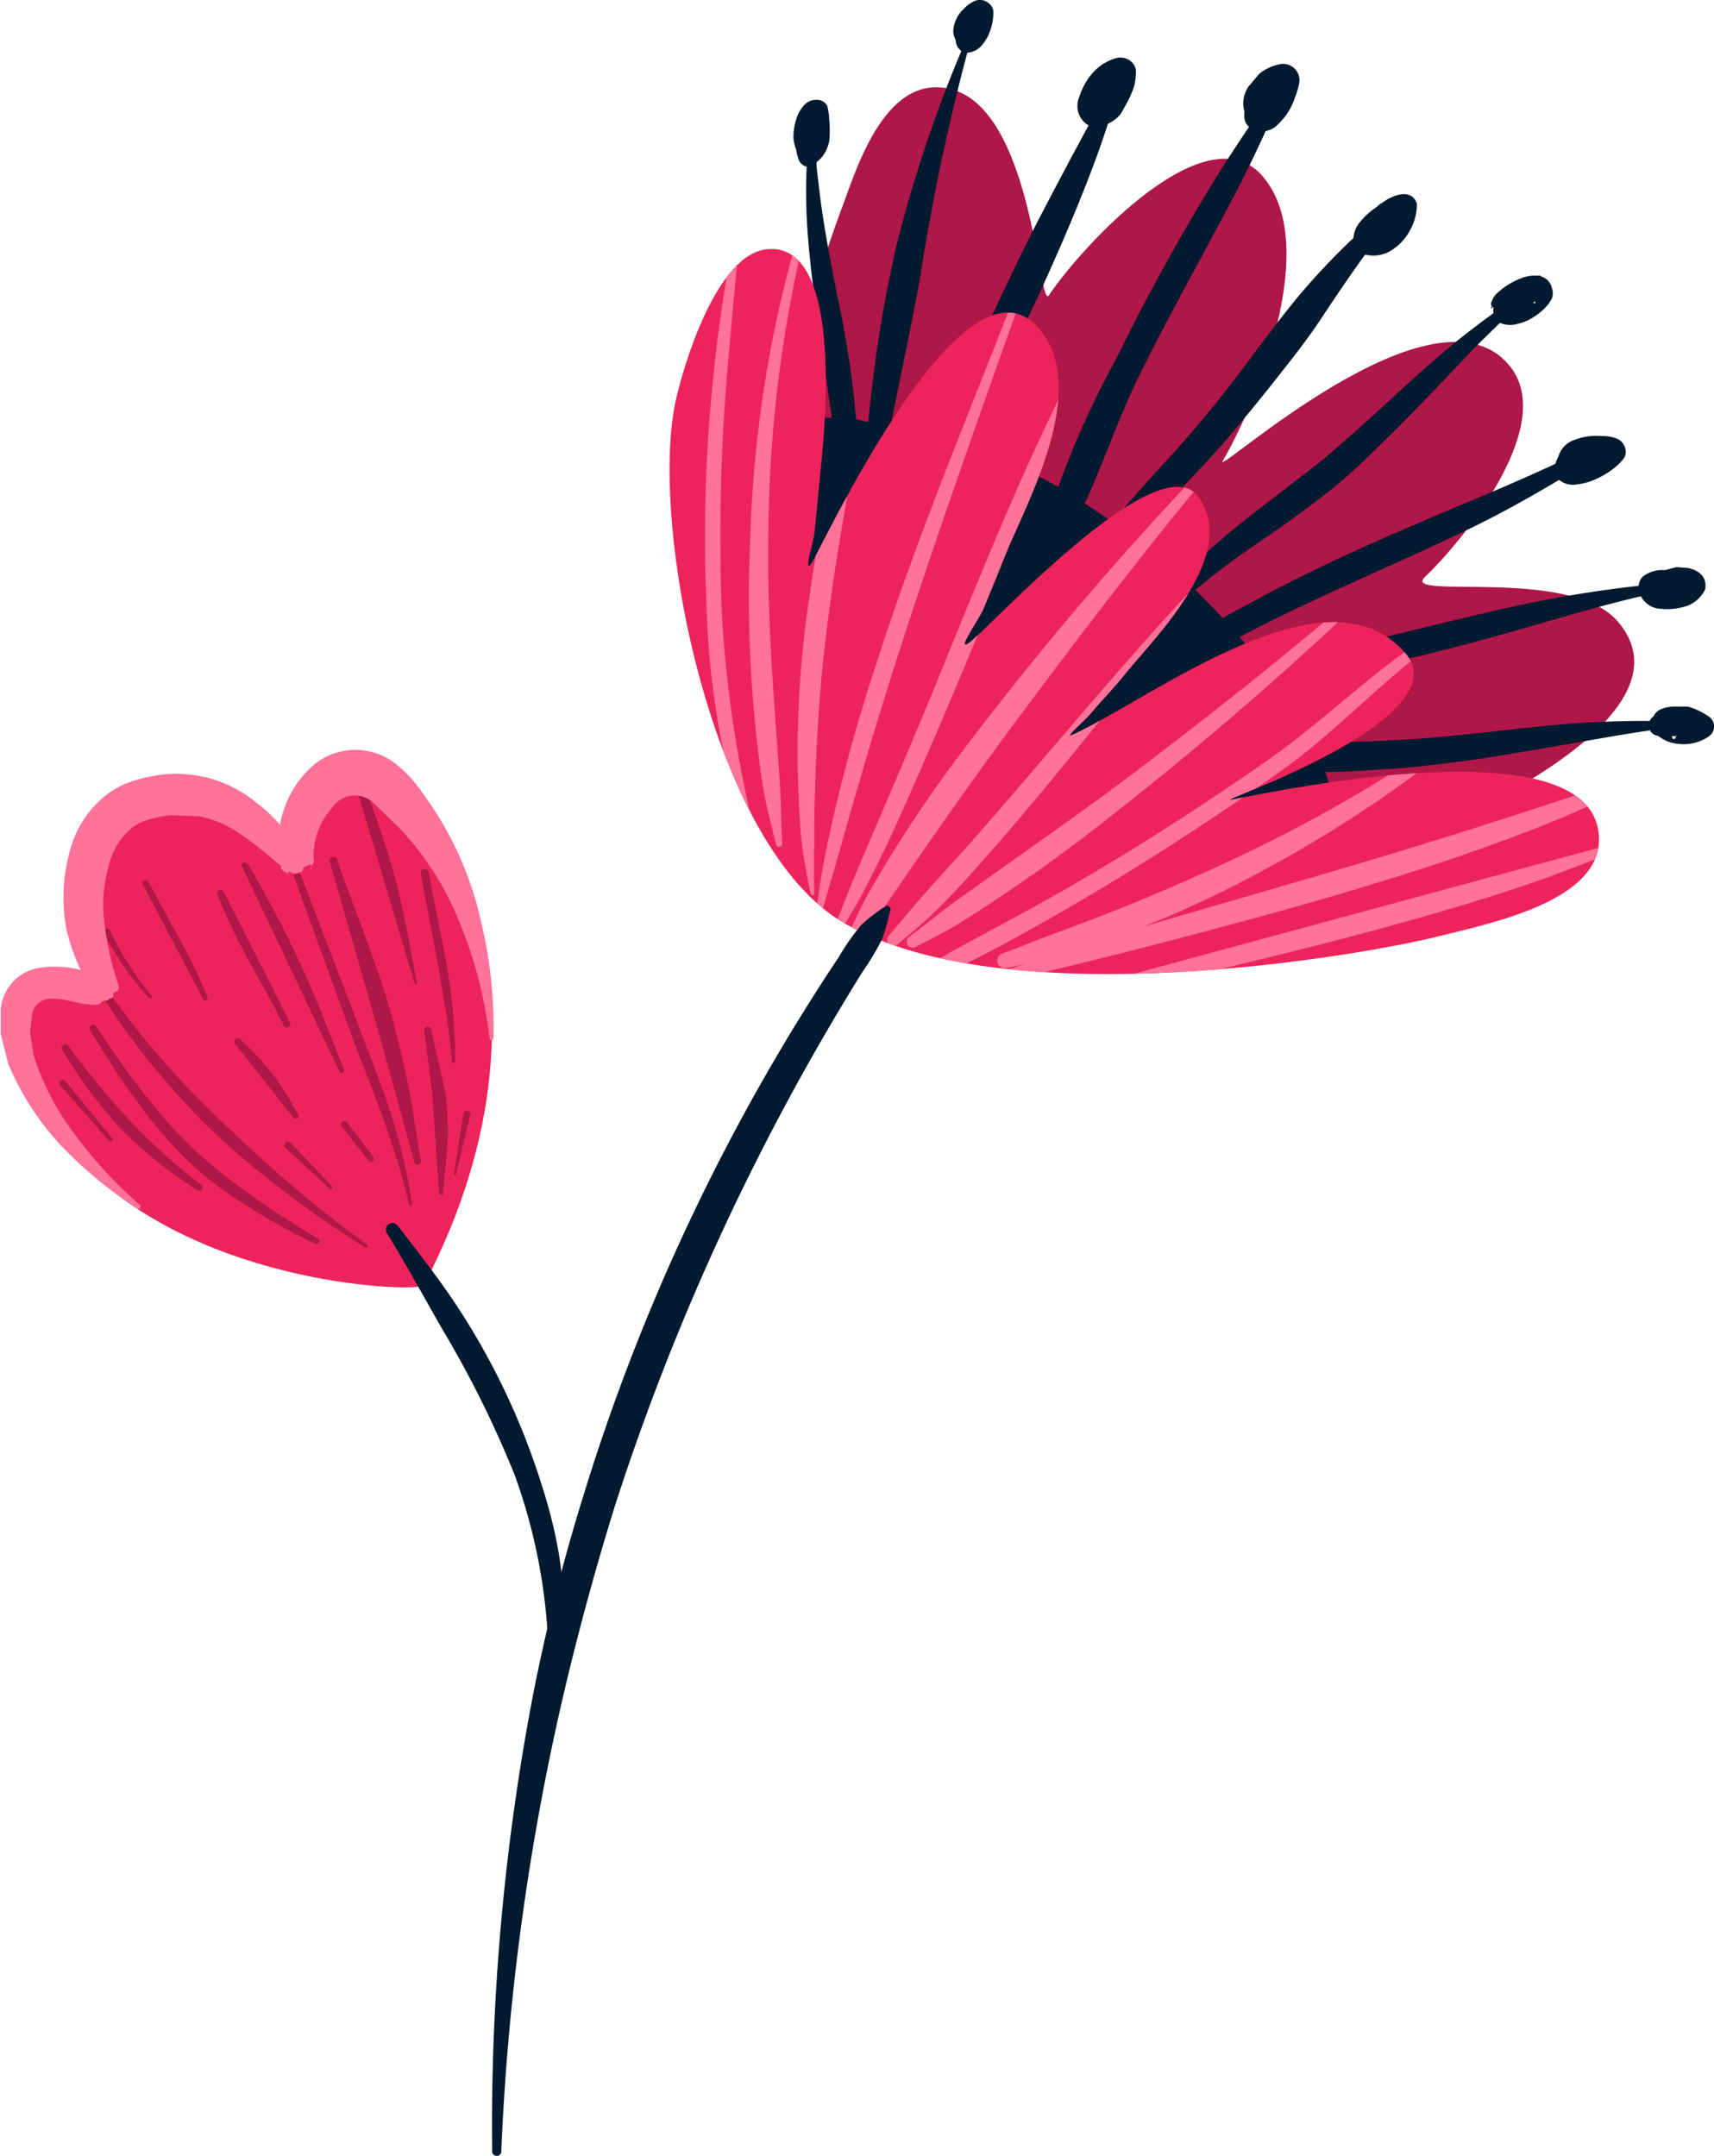 <svg xmlns="http://www.w3.org/2000/svg" xmlns:xlink="http://www.w3.org/1999/xlink" viewBox="0 0 118.1 148.56"><defs><style>.cls-1{fill:none;}.cls-2{fill:#ae1747;}.cls-2,.cls-3,.cls-4,.cls-6{fill-rule:evenodd;}.cls-3{fill:#021a2f;}.cls-4{fill:#ed245c;}.cls-5{clip-path:url(#clip-path);}.cls-6{fill:#ff7299;}</style><clipPath id="clip-path"><path class="cls-1" d="M99,64.55c-5,1.25-29.4,5.57-40.77-.9-9.18-5.22-13.52-27.47-11.68-36,.51-2.36,2.8-10.17,6.33-10.48,5.44-.49,3.86,13.26,3.63,15.55-.14,1.32-.24,2.65-.39,4-.08.73-.75,2.71-.26,2.18S66.1,16.91,71.42,22.46c3.9,4.08-.72,12.24-2.14,15.77-.5,1.24-1,2.49-1.51,3.71-.35.81-1.86,2.88-1.07,2.41,1.17-.71,13.13-14,15.9-10.08s-2.91,9.53-5,12.08c-.78,1-1.64,1.85-2.43,2.8-.42.51-1.92,1.78-1.29,1.49,5.51-2.52,17.65-12,23-5.57,2.88,3.45-6.81,7.69-8.37,8.42-.77.36-1.57.68-2.35,1-.44.2-1.81.72-1.31.62,3.35-.66,24.33-5.07,25.29,2.2C110.81,62.06,102.61,63.64,99,64.55Z"/></clipPath></defs><g id="Layer_2" data-name="Layer 2"><g id="OBJECTS"><path class="cls-2" d="M55.3,46.3c-1.13-11.76-1.47-20.9,2.61-31.7,1-2.62,2.94-9.53,7.52-8.48,5.78,1.33,6.12,15.31,6.84,14.23,2.43-3.59,11-12.78,14.8-8.12,4,4.84-.63,15.78-2.81,19.52-.78,1.32,14.9-13.2,19.91-6.34,3,4.17-3.57,12.06-6,14.36-1.66,1.6,9.92-.74,13.25,3,4.63,5.25-5.62,10.89-8.84,12.58C92,60.91,73.89,67.1,61.42,57.93Z"/><path class="cls-3" d="M86.06,8.74a.9.9,0,0,1-.31-.57,1.55,1.55,0,0,1,0-.48,1.86,1.86,0,0,1-.07-.82A2.19,2.19,0,0,1,86,6l.76-.91a3.21,3.21,0,0,1,1.45-.67,1.13,1.13,0,0,1,1.32,1.26,5,5,0,0,1-.29,1,4.43,4.43,0,0,1-1.41,2.09,1.68,1.68,0,0,1-.62.26c-.55,1.2-1.12,2.41-1.73,3.6-2.23,4.31-4.67,8.59-6.86,13-1.49,3-2.52,6.11-3.88,9.07l.65.41,1.3.88c1.85-2.43,4.1-4.55,6-6.9,2.38-2.75,4.41-5.82,6.74-8.63a47.33,47.33,0,0,1,3.82-4.05,2,2,0,0,1,.37-1,5.08,5.08,0,0,1,1.23-1.14l.19-.17.63-.41.4-.18c1-.36,1.42.09,1.56.52a3.73,3.73,0,0,1-.51,1.9,3.59,3.59,0,0,1-1.42,1.42,2.29,2.29,0,0,1-1.55.21l-.1,0C93,19,92,20.49,91,22s-2,2.75-3.07,4.11S85.61,29,84.39,30.43c-1.62,1.84-3.35,3.58-5,5.35-.4.41-.76.85-1.12,1.28,1.09.84,2.14,1.73,3.15,2.66.46-.48.94-.94,1.43-1.39,1.78-1.65,3.74-3.14,5.68-4.62,1.27-1,2.55-1.91,3.73-3,2.42-2.06,4.66-4.28,7.06-6.32,1.16-1,2.36-1.92,3.6-2.82a.58.58,0,0,1,0-.37l-.14-.06h0c.19.28-.18,0,0,0l0-.06c-.11-.14,0-.29.08-.48a1.46,1.46,0,0,1,.41-.5,5.16,5.16,0,0,1,1.75-1A2.51,2.51,0,0,1,106,19h0a.16.16,0,0,1,.19.05h0a1.08,1.08,0,0,1,.74.79,1.09,1.09,0,0,1,0,.73,2.86,2.86,0,0,1-.65.82,5,5,0,0,1-.81.58,3.37,3.37,0,0,1-1,.37,1.77,1.77,0,0,1-1.12-.09l-.94.92c-1.21,1.18-2.34,2.42-3.5,3.63-1.76,1.84-3.55,3.63-5.4,5.39-.87.79-1.78,1.56-2.72,2.27-1.32,1-2.7,2-4.07,2.92a50.15,50.15,0,0,0-4.36,3.28c.65.63,1.28,1.27,1.89,1.93.92-.54,1.88-1,2.82-1.54,4.19-2.23,8.59-4.14,13-6,2.38-1,4.77-2,7.1-3.09a2.75,2.75,0,0,1,.21-.51,1.76,1.76,0,0,1,.79-1,4.15,4.15,0,0,1,2.16-.4,2.8,2.8,0,0,1,1.09.18,1,1,0,0,1,.57.69.87.87,0,0,1-.07.62,3.47,3.47,0,0,1-.8.79A5.81,5.81,0,0,1,110,33a4.23,4.23,0,0,1-1.29.37,1.51,1.51,0,0,1-1.28-.3c-2,1.19-4,2.31-6.1,3.33-5.29,2.56-10.77,4.77-15.92,7.5.43.5.86,1,1.27,1.52a1.83,1.83,0,0,0,.13.16c1.14-.17,2.29-.29,3.42-.51,2.6-.51,5.15-1.16,7.71-1.78s5.18-1.27,7.79-1.8q3.56-.72,7.18-1.12a1,1,0,0,1,.3-.65,2.23,2.23,0,0,1,1.29-.44l.24,0,.78-.2.79.06c1.26.28,1.25,1.11,1.18,1.47a2.25,2.25,0,0,1-1.27,1.15,4.42,4.42,0,0,1-2,.17,1.58,1.58,0,0,1-1.15-.84c-2.88.67-5.69,1.52-8.52,2.33-2.2.63-4.4,1.22-6.62,1.76-1.49.36-3,.67-4.5.94-1.85.33-3.71.6-5.6.77a33,33,0,0,1,2.64,4.24c1.88,0,3.78,0,5.65-.13,4-.18,7.89-.79,11.84-1.11,1.9-.15,3.8-.22,5.71-.21a.7.7,0,0,1,.26-.31,1,1,0,0,1,.43-.46,2.35,2.35,0,0,1,.94-.22h1a4.73,4.73,0,0,1,1.54.76.83.83,0,0,1-.06,1.27,3.06,3.06,0,0,1-2.22.53,2.46,2.46,0,0,1-1.3-.54.74.74,0,0,1-.54-.32l0-.06c-2,.28-4,.66-6,1q-2.74.48-5.5.92-3,.45-6,.71c-1.63.07-3.28.25-4.9.23a11.86,11.86,0,0,1,.35,1.22,5.52,5.52,0,0,1-1.08,5.27,3.62,3.62,0,0,1-3.6.75A14.64,14.64,0,0,1,84,59.24a27.25,27.25,0,0,1-7.22-1.82A58.23,58.23,0,0,1,65.18,51.9a49.28,49.28,0,0,1-10-8.07,20.51,20.51,0,0,1-4-6,8.73,8.73,0,0,1-.64-3.69,3.35,3.35,0,0,1-.59-1,2.18,2.18,0,0,1,.61-2.43,6.14,6.14,0,0,1,3.13-1.41,6.88,6.88,0,0,1,1.78-.49,8.53,8.53,0,0,1,1.83,0c0-.29-.06-.57-.11-.85-.15-1.13-.33-2.26-.5-3.4-.39-2.68-.78-5.36-1-8a39.05,39.05,0,0,1-.11-5.07l-.16-.06A.77.77,0,0,1,55,10.9a2.51,2.51,0,0,1-.14-.6v0a2.4,2.4,0,0,1-.19-.85,4.15,4.15,0,0,1,.23-1.35,2.49,2.49,0,0,1,.55-.9,1.12,1.12,0,0,1,.83-.32A.78.78,0,0,1,57,7.3a4.59,4.59,0,0,1,.14,1,7.32,7.32,0,0,1,0,1.4,2.61,2.61,0,0,1-.41,1,2.9,2.9,0,0,1-.47.48c0,.48.09,1,.14,1.45.28,2.6.79,5.18,1.29,7.76a68.64,68.64,0,0,1,1.21,7.51c0,.34.07.69.1,1l.82.18c.23-2.22.5-4.46.87-6.69.28-1.73.64-3.45,1-5.16A93.29,93.29,0,0,1,66.24,3.51h0a.92.92,0,0,1-.39-.76,1.37,1.37,0,0,1-.17-.56A2.25,2.25,0,0,1,66.39.63,2.25,2.25,0,0,1,67.2.05a.94.94,0,0,1,.86.12.85.85,0,0,1,.38.56,3.61,3.61,0,0,1-.08.93,5.08,5.08,0,0,1-.25.75,3,3,0,0,1-.46.71,1.42,1.42,0,0,1-1,.51A148.91,148.91,0,0,0,63.42,19c-.27,1.54-.58,3.08-.89,4.61-.4,2-.82,4-1.22,6l.2.06a30.24,30.24,0,0,1,3.55.75,80.86,80.86,0,0,1,3-8c1-2.24,2.06-4.44,3.16-6.62.83-1.63,1.69-3.23,2.54-4.85l1.25-2.32a.82.82,0,0,1-.2-.12,1.55,1.55,0,0,1-.45-1.81,4.68,4.68,0,0,1,.54-1.16,3.67,3.67,0,0,1,.92-1,3.3,3.3,0,0,1,1.19-.56,1.16,1.16,0,0,1,.94.27,1,1,0,0,1,.32.59A4,4,0,0,1,78.13,6a4.37,4.37,0,0,1-.18.46A4.83,4.83,0,0,1,77.7,7l-.47.84a2.47,2.47,0,0,1-.89.69c-.27.83-.55,1.65-.85,2.46-.85,2.3-1.79,4.56-2.78,6.8-.59,1.34-1.19,2.67-1.83,4-1.45,3-3,6-4.33,9a36.28,36.28,0,0,1,6.37,2.76,62.84,62.84,0,0,1,4-8.85A147.33,147.33,0,0,1,84.06,11.8C84.71,10.76,85.39,9.75,86.06,8.74Zm2.78,48.52,0,.05a4.26,4.26,0,0,1-.49.54.28.28,0,0,0,.21-.08A2,2,0,0,0,88.84,57.26Zm26.61-6.53-.16,0h-.11s0,0,0,0c.13.35.25.21.34-.09Zm1-10.09h0Zm-7.51-8.28,0,0h0l0,0v0Zm-3.26-11.48s.08.05.1,0,0,0,0-.08S105.68,20.84,105.63,20.88Z"/><path class="cls-4" d="M99,64.55c-5,1.25-29.4,5.57-40.77-.9-9.18-5.22-13.52-27.47-11.68-36,.51-2.36,2.8-10.17,6.33-10.48,5.44-.49,3.86,13.26,3.63,15.55-.14,1.32-.24,2.65-.39,4-.08.73-.75,2.71-.26,2.18S66.1,16.91,71.42,22.46c3.9,4.08-.72,12.24-2.14,15.77-.5,1.24-1,2.49-1.51,3.71-.35.81-1.86,2.88-1.07,2.41,1.17-.71,13.13-14,15.9-10.08s-2.91,9.53-5,12.08c-.78,1-1.64,1.85-2.43,2.8-.42.51-1.92,1.78-1.29,1.49,5.51-2.52,17.65-12,23-5.57,2.88,3.45-6.81,7.69-8.37,8.42-.77.36-1.57.68-2.35,1-.44.2-1.81.72-1.31.62,3.35-.66,24.33-5.07,25.29,2.2C110.81,62.06,102.61,63.64,99,64.55Z"/><g class="cls-5"><path class="cls-6" d="M50.49,16.55c-.42,2.47-.84,5-1.14,7.63a106.76,106.76,0,0,0-.65,18,58,58,0,0,0,2.11,13.59c.34,1.1.77,2.16,1.21,3.22a.16.16,0,0,0,.19.1.15.15,0,0,0,.1-.19c-.28-1.1-.49-2.21-.73-3.34a81.78,81.78,0,0,1-1.85-13.44,135.83,135.83,0,0,1,.5-17.85c.23-2.61.45-5.17.73-7.65a.24.24,0,1,0-.47-.07Z"/><path class="cls-6" d="M54.9,16.48a83.89,83.89,0,0,0-3.21,20.75,88.79,88.79,0,0,0,.85,16.82c.23,1.4.6,2.75.93,4.12a.21.21,0,0,0,.24.18.23.23,0,0,0,.19-.25c-.08-1.39-.07-2.78-.17-4.19-.38-5.48-.87-11.06-.79-16.65A90.79,90.79,0,0,1,55.35,16.6a.23.23,0,0,0-.17-.29A.22.22,0,0,0,54.9,16.48Z"/><path class="cls-6" d="M60.68,20.44c-.64,2-1.29,3.94-1.85,6a112.32,112.32,0,0,0-3,14.3,71.69,71.69,0,0,0-.65,16.71c.13,1.41.4,2.77.66,4.14a.14.14,0,0,0,.27,0c-.05-1.65,0-3.3,0-5,.06-3.81.24-7.67.66-11.54.45-4.1,1.12-8.21,1.86-12.26s1.56-8.25,2.5-12.2a.24.24,0,0,0-.46-.12Z"/><path class="cls-6" d="M70.13,19.8c-3.37,8.72-7,17.3-9.81,26.14a115.85,115.85,0,0,0-3.39,12.6c-.37,1.83-.62,3.68-.87,5.54a.13.13,0,1,0,.25,0c.47-1.81,1-3.58,1.52-5.37,1.17-4.18,2.38-8.32,3.69-12.44,2.81-8.83,5.93-17.56,9.06-26.35a.25.25,0,0,0-.14-.31A.25.25,0,0,0,70.13,19.8Z"/><path class="cls-6" d="M75.46,22.41c-2,4-4,8.05-5.76,12.17-2.09,4.78-4,9.64-6,14.47-1.6,3.86-3.27,7.68-4.89,11.53-.41,1-.77,1.94-1.17,2.91a.3.3,0,0,0,.14.4.29.29,0,0,0,.39-.14c.46-.78.93-1.55,1.35-2.34,1.67-3.18,3.09-6.49,4.52-9.78q3.12-7.2,6-14.49c1.94-4.85,3.77-9.74,5.85-14.53a.24.24,0,1,0-.43-.2Z"/><path class="cls-6" d="M83.84,31.26A222.62,222.62,0,0,0,66.63,51.35a90.86,90.86,0,0,0-6.85,10.31,37.69,37.69,0,0,0-2.17,4.88.28.28,0,0,0,.13.38.28.28,0,0,0,.38-.14c.93-1.62,2.24-3.41,3.63-5.45,2.57-3.76,5.65-8.16,8.88-12.48,4.92-6.6,10-13.15,13.57-17.26a.24.24,0,0,0-.36-.33Z"/><path class="cls-6" d="M88.39,34.45c-3,2.73-5.83,5.64-8.55,8.66-4.4,4.91-8.6,10-13,15-1.12,1.26-2.28,2.5-3.39,3.77-.75.85-1.45,1.73-2.2,2.58a.44.44,0,0,0,0,.61.43.43,0,0,0,.61,0c.83-.7,1.67-1.39,2.46-2.15,1.17-1.12,2.26-2.33,3.34-3.55,7.19-8.07,13.44-17,21.06-24.55a.24.24,0,0,0,0-.34A.24.24,0,0,0,88.39,34.45Z"/><path class="cls-6" d="M94.77,39.85C89.54,44.38,84.33,48.55,79,52.6c-4.25,3.25-8.66,6.27-13.11,9.47-1.09.79-2.13,1.65-3.22,2.46a.43.43,0,0,0-.13.58.42.42,0,0,0,.58.13c1-.52,1.95-1,2.88-1.55a116.5,116.5,0,0,0,10.63-7.52,241.26,241.26,0,0,0,18.42-16,.23.23,0,1,0-.31-.35Z"/><path class="cls-6" d="M100.08,42.81a32.69,32.69,0,0,0-2.82,1.78c-3.6,2.55-6.74,5.66-10.41,8.14C83,55.41,79,58,74.84,60.44,72,62.14,69,63.7,66.11,65.28c-1.26.69-2.49,1.41-3.75,2.08a.38.38,0,0,0-.18.5.37.37,0,0,0,.5.18c1.07-.42,2.15-.83,3.19-1.32,2.43-1.13,4.77-2.46,7.1-3.79,5-2.86,9.86-6,14.53-9.26.92-.64,1.82-1.31,2.68-2,3.41-2.8,6.47-6,10.16-8.45a.24.24,0,1,0-.26-.4Z"/><path class="cls-6" d="M102.2,49a102,102,0,0,1-15.94,9.6,144.59,144.59,0,0,1-13.69,5.76c-1.18.43-2.31.92-3.48,1.34a.51.51,0,1,0,.28,1c1.23-.26,2.46-.5,3.69-.85A74.2,74.2,0,0,0,87,60a88.07,88.07,0,0,0,15.52-10.62.25.25,0,0,0,0-.34A.24.24,0,0,0,102.2,49Z"/><path class="cls-6" d="M114.46,52.65c-4.41,1.75-8.91,3.15-13.39,4.58-8.41,2.67-16.9,5-25.37,7.54-2.12.65-4.2,1.37-6.3,2.07a.4.4,0,0,0-.27.49.39.39,0,0,0,.48.26c2.76-.71,5.52-1.36,8.27-2.06,6.44-1.66,12.85-3.36,19.16-5.37,3.62-1.15,7.21-2.41,10.72-3.87,2.34-1,4.62-2.07,6.89-3.21a.24.24,0,1,0-.19-.43Z"/><path class="cls-6" d="M111.71,58,72.78,68.55a.48.48,0,0,0,.25.93c7.88-2,15.74-3.71,23.5-5.88,3.11-.86,6.21-1.79,9.28-2.85,2-.7,4-1.5,6.06-2.3a.23.23,0,0,0,.14-.3A.24.24,0,0,0,111.71,58Z"/></g><path class="cls-4" d="M29.2,88.57c-.26.49-15.12.16-23.44-8.28s-4.71-13.92,1.13-12c0,0-4.44-7.79,1.35-12.26s11.82,3.31,11.82,3.31-1-5.12,4.1-6.23S40.12,67.7,29.2,88.57Z"/><path class="cls-2" d="M7.13,68.75a50.59,50.59,0,0,0,8,9.65,71.11,71.11,0,0,0,10,7.54.13.13,0,0,0,.17,0,.12.12,0,0,0,0-.16,92.15,92.15,0,0,1-9.5-8,60.47,60.47,0,0,1-8.19-9.26.24.24,0,0,0-.4.26Z"/><path class="cls-2" d="M6.2,71c1.12,1.82,2.28,3.64,3.58,5.36a32.54,32.54,0,0,0,2.81,3.29A24.89,24.89,0,0,0,16,82.45a49,49,0,0,0,5.72,3.26.2.2,0,0,0,.27-.08.21.21,0,0,0-.08-.27c-1.85-1.11-3.68-2.3-5.42-3.59A31.26,31.26,0,0,1,13.16,79a32.45,32.45,0,0,1-2.84-3.14C9,74.23,7.77,72.47,6.6,70.7a.24.24,0,0,0-.4.26Z"/><path class="cls-2" d="M4.27,72.3a33.53,33.53,0,0,0,4,5.44A30.24,30.24,0,0,0,13.57,82a.23.23,0,1,0,.27-.38A38.23,38.23,0,0,1,8,76.17,47.78,47.78,0,0,1,4.67,72,.23.23,0,0,0,4.34,72,.24.24,0,0,0,4.27,72.3Z"/><path class="cls-2" d="M4.14,74.8l3.38,3.81a.14.14,0,0,0,.19,0,.13.13,0,0,0,0-.18L4.54,74.54a.24.24,0,1,0-.4.26Z"/><path class="cls-2" d="M20.28,60.47l4.15,11.45c.87,2.22,1.73,4.38,2.47,6.58A41.51,41.51,0,0,1,28.17,83a.11.11,0,0,0,.13.09.11.11,0,0,0,.09-.13,38.74,38.74,0,0,0-1.31-5.75c-.58-1.86-1.28-3.68-2-5.55L20.72,60.28a.25.25,0,0,0-.32-.13A.25.25,0,0,0,20.28,60.47Z"/><path class="cls-2" d="M22.72,59.37,26.05,71l2.51,9.11a.21.21,0,0,0,.24.15A.22.22,0,0,0,29,80c-.27-1.57-.48-3.13-.77-4.68s-.67-3.1-1.06-4.64-.92-3.11-1.46-4.64c-.8-2.29-1.71-4.53-2.49-6.82a.23.23,0,0,0-.29-.16A.23.23,0,0,0,22.72,59.37Z"/><path class="cls-2" d="M24.41,53.79,28.6,67.87s0,.06.08,0a.08.08,0,0,0,.06-.09c-.48-2.43-.87-4.85-1.5-7.22a63.8,63.8,0,0,0-2.38-7,.23.23,0,0,0-.31-.14A.24.24,0,0,0,24.41,53.79Z"/><path class="cls-2" d="M29,60.17c.52,3,1.17,6,1.64,9.07.21,1.3.41,2.59.5,3.91a.11.11,0,0,0,.11.11.13.13,0,0,0,.11-.12A38.35,38.35,0,0,0,31,67.87c-.39-2.61-1-5.17-1.47-7.78a.24.24,0,0,0-.28-.19A.23.23,0,0,0,29,60.17Z"/><path class="cls-2" d="M29.23,71l.56,4.41.46,6.78a.15.15,0,1,0,.3,0c.08-1.37.28-2.73.31-4.1a23.22,23.22,0,0,0-.16-2.76l-1-4.39a.25.25,0,0,0-.27-.21A.24.24,0,0,0,29.23,71Z"/><path class="cls-2" d="M31.93,76.7l-.65,4.22a.07.07,0,1,0,.14,0l1-4.14a.24.24,0,0,0-.46-.1Z"/><path class="cls-2" d="M16.69,59.74l6.7,14.1a.19.19,0,0,0,.23.09.17.17,0,0,0,.09-.23c-1-2.42-1.88-4.87-3-7.25a75.15,75.15,0,0,0-3.65-6.94.24.24,0,0,0-.41.23Z"/><path class="cls-2" d="M15,61.69a39.35,39.35,0,0,0,1.69,3.68c.93,1.78,2,3.51,2.86,5.31a.24.24,0,0,0,.32.11.25.25,0,0,0,.11-.33l-4.54-8.95a.24.24,0,1,0-.44.18Z"/><path class="cls-2" d="M16.19,71.92l4,5.07a.22.22,0,0,0,.32.05.21.21,0,0,0,0-.31A30.09,30.09,0,0,0,18.78,74a22.9,22.9,0,0,0-2.24-2.39.23.23,0,0,0-.33,0A.24.24,0,0,0,16.19,71.92Z"/><path class="cls-2" d="M9.87,61,14,68.85a.17.17,0,0,0,.23.08.16.16,0,0,0,.07-.23c-.35-.81-.7-1.63-1.1-2.43-.93-1.85-2-3.62-2.94-5.47a.23.23,0,1,0-.42.21Z"/><path class="cls-2" d="M7.19,64.39a24,24,0,0,0,1.4,2.28,19.36,19.36,0,0,0,1.67,2.09.13.13,0,0,0,.18,0,.12.12,0,0,0,0-.17,18.71,18.71,0,0,1-1.57-2.12,22.17,22.17,0,0,1-1.27-2.3.24.24,0,1,0-.42.22Z"/><path class="cls-2" d="M19.63,79.06l3.08,2.85a.12.12,0,0,0,.17,0,.12.12,0,0,0,0-.17l-2.88-3a.25.25,0,0,0-.34,0A.24.24,0,0,0,19.63,79.06Z"/><path class="cls-2" d="M23.52,77.6,25.4,80a.21.21,0,0,0,.31,0,.21.21,0,0,0,0-.3L23.9,77.32a.23.23,0,0,0-.33,0A.24.24,0,0,0,23.52,77.6Z"/><path class="cls-6" d="M7.42,68.47c-.09-.33,0-.38-.21-.66-.92-1.11-3-1.33-4.39-1.13a3.16,3.16,0,0,0-2.77,2.9l0,1.68.5,2A18.89,18.89,0,0,0,4.26,79a29,29,0,0,0,5.15,4.25A.16.16,0,1,0,9.6,83a30.07,30.07,0,0,1-4.41-4.78A18,18,0,0,1,2.3,72.67l-.23-1.54L2.2,70a1.27,1.27,0,0,1,1-1.14c1-.23,2.32.45,3.4.37.36,0,.3-.16.61-.3a.22.22,0,0,0,.31-.11A.25.25,0,0,0,7.42,68.47Z"/><path class="cls-6" d="M8.13,68.29s-.11,0-.35.17a.23.23,0,0,1-.08.32.24.24,0,0,1-.33-.09c-.66.18.11.35-.54.13-.48-.15-.61-.76-.86-1.19A13.86,13.86,0,0,1,4.59,64.1a11.92,11.92,0,0,1,.39-6,7.1,7.1,0,0,1,2.59-3.5,6.34,6.34,0,0,1,1.54-.77,12,12,0,0,1,2.22-.47,7.29,7.29,0,0,1,1.55,0,8.78,8.78,0,0,1,1.45.24,8.92,8.92,0,0,1,3.29,1.67,11,11,0,0,1,2.76,3.05,7.66,7.66,0,0,1,.41.94.58.58,0,1,1-.91.72c-.27-.19-.54-.33-.81-.54a26.46,26.46,0,0,0-2.84-2.19,7.6,7.6,0,0,0-2.5-1l-2-.08a11.09,11.09,0,0,0-1.46.3,3.81,3.81,0,0,0-1.09.5,4.86,4.86,0,0,0-1.73,2.86,9.57,9.57,0,0,0-.25,3.8,20.49,20.49,0,0,0,.91,4.09c0,.14.11.26.06.4Z"/><path class="cls-6" d="M19.82,60.22a3.2,3.2,0,0,0-.33-.23c-.16-.11-.12-.37-.17-.56a7.1,7.1,0,0,1,2.25-6.68,4.49,4.49,0,0,1,5.9.06,7.59,7.59,0,0,1,1.06,1.06c.4.49.74,1,1.11,1.52a23.33,23.33,0,0,1,3.45,7.88A31.09,31.09,0,0,1,34,71.54a.13.13,0,0,1-.13.14.13.13,0,0,1-.14-.13,29.81,29.81,0,0,0-2-7.83,20.71,20.71,0,0,0-4.13-6.58l-1.95-1.89a1.86,1.86,0,0,0-2.75.4,4.91,4.91,0,0,0-1.29,3.49c0,.1.05.21,0,.29-.41.8-.12.48-.13.29s-.15-.18-.62.09a.23.23,0,0,1-.15.3.24.24,0,0,1-.3-.15C19.27,60.06,20.22,60.54,19.82,60.22Z"/><path class="cls-3" d="M60.91,62.52a11.58,11.58,0,0,0-1.52,1.17,15.47,15.47,0,0,0-1.59,2.25,142,142,0,0,0-17.61,37.15,132.06,132.06,0,0,0-3.39,13.33,157.92,157.92,0,0,0-2.89,31.82.31.31,0,0,0,.31.32.3.3,0,0,0,.32-.31,170.52,170.52,0,0,1,4.27-31.4q1.55-6.61,3.56-13.08A166.2,166.2,0,0,1,59.41,67a17.69,17.69,0,0,0,1.39-2.33,14.44,14.44,0,0,0,.51-1.85.24.24,0,1,0-.4-.26Z"/><path class="cls-3" d="M38.4,113.8a9.29,9.29,0,0,0,.28-1.27c.47-3.85-.49-7.72-1.76-11.44a49.21,49.21,0,0,0-5-10.42c-1.39-2.21-3-4.23-4.51-6.2a.45.45,0,0,0-.74.52c1.28,2.09,2.5,4.32,3.78,6.56a72.64,72.64,0,0,1,5,10.06,39,39,0,0,1,2.28,10.9c0,.43.13.83.17,1.26a.24.24,0,0,0,.47,0Z"/></g></g></svg>